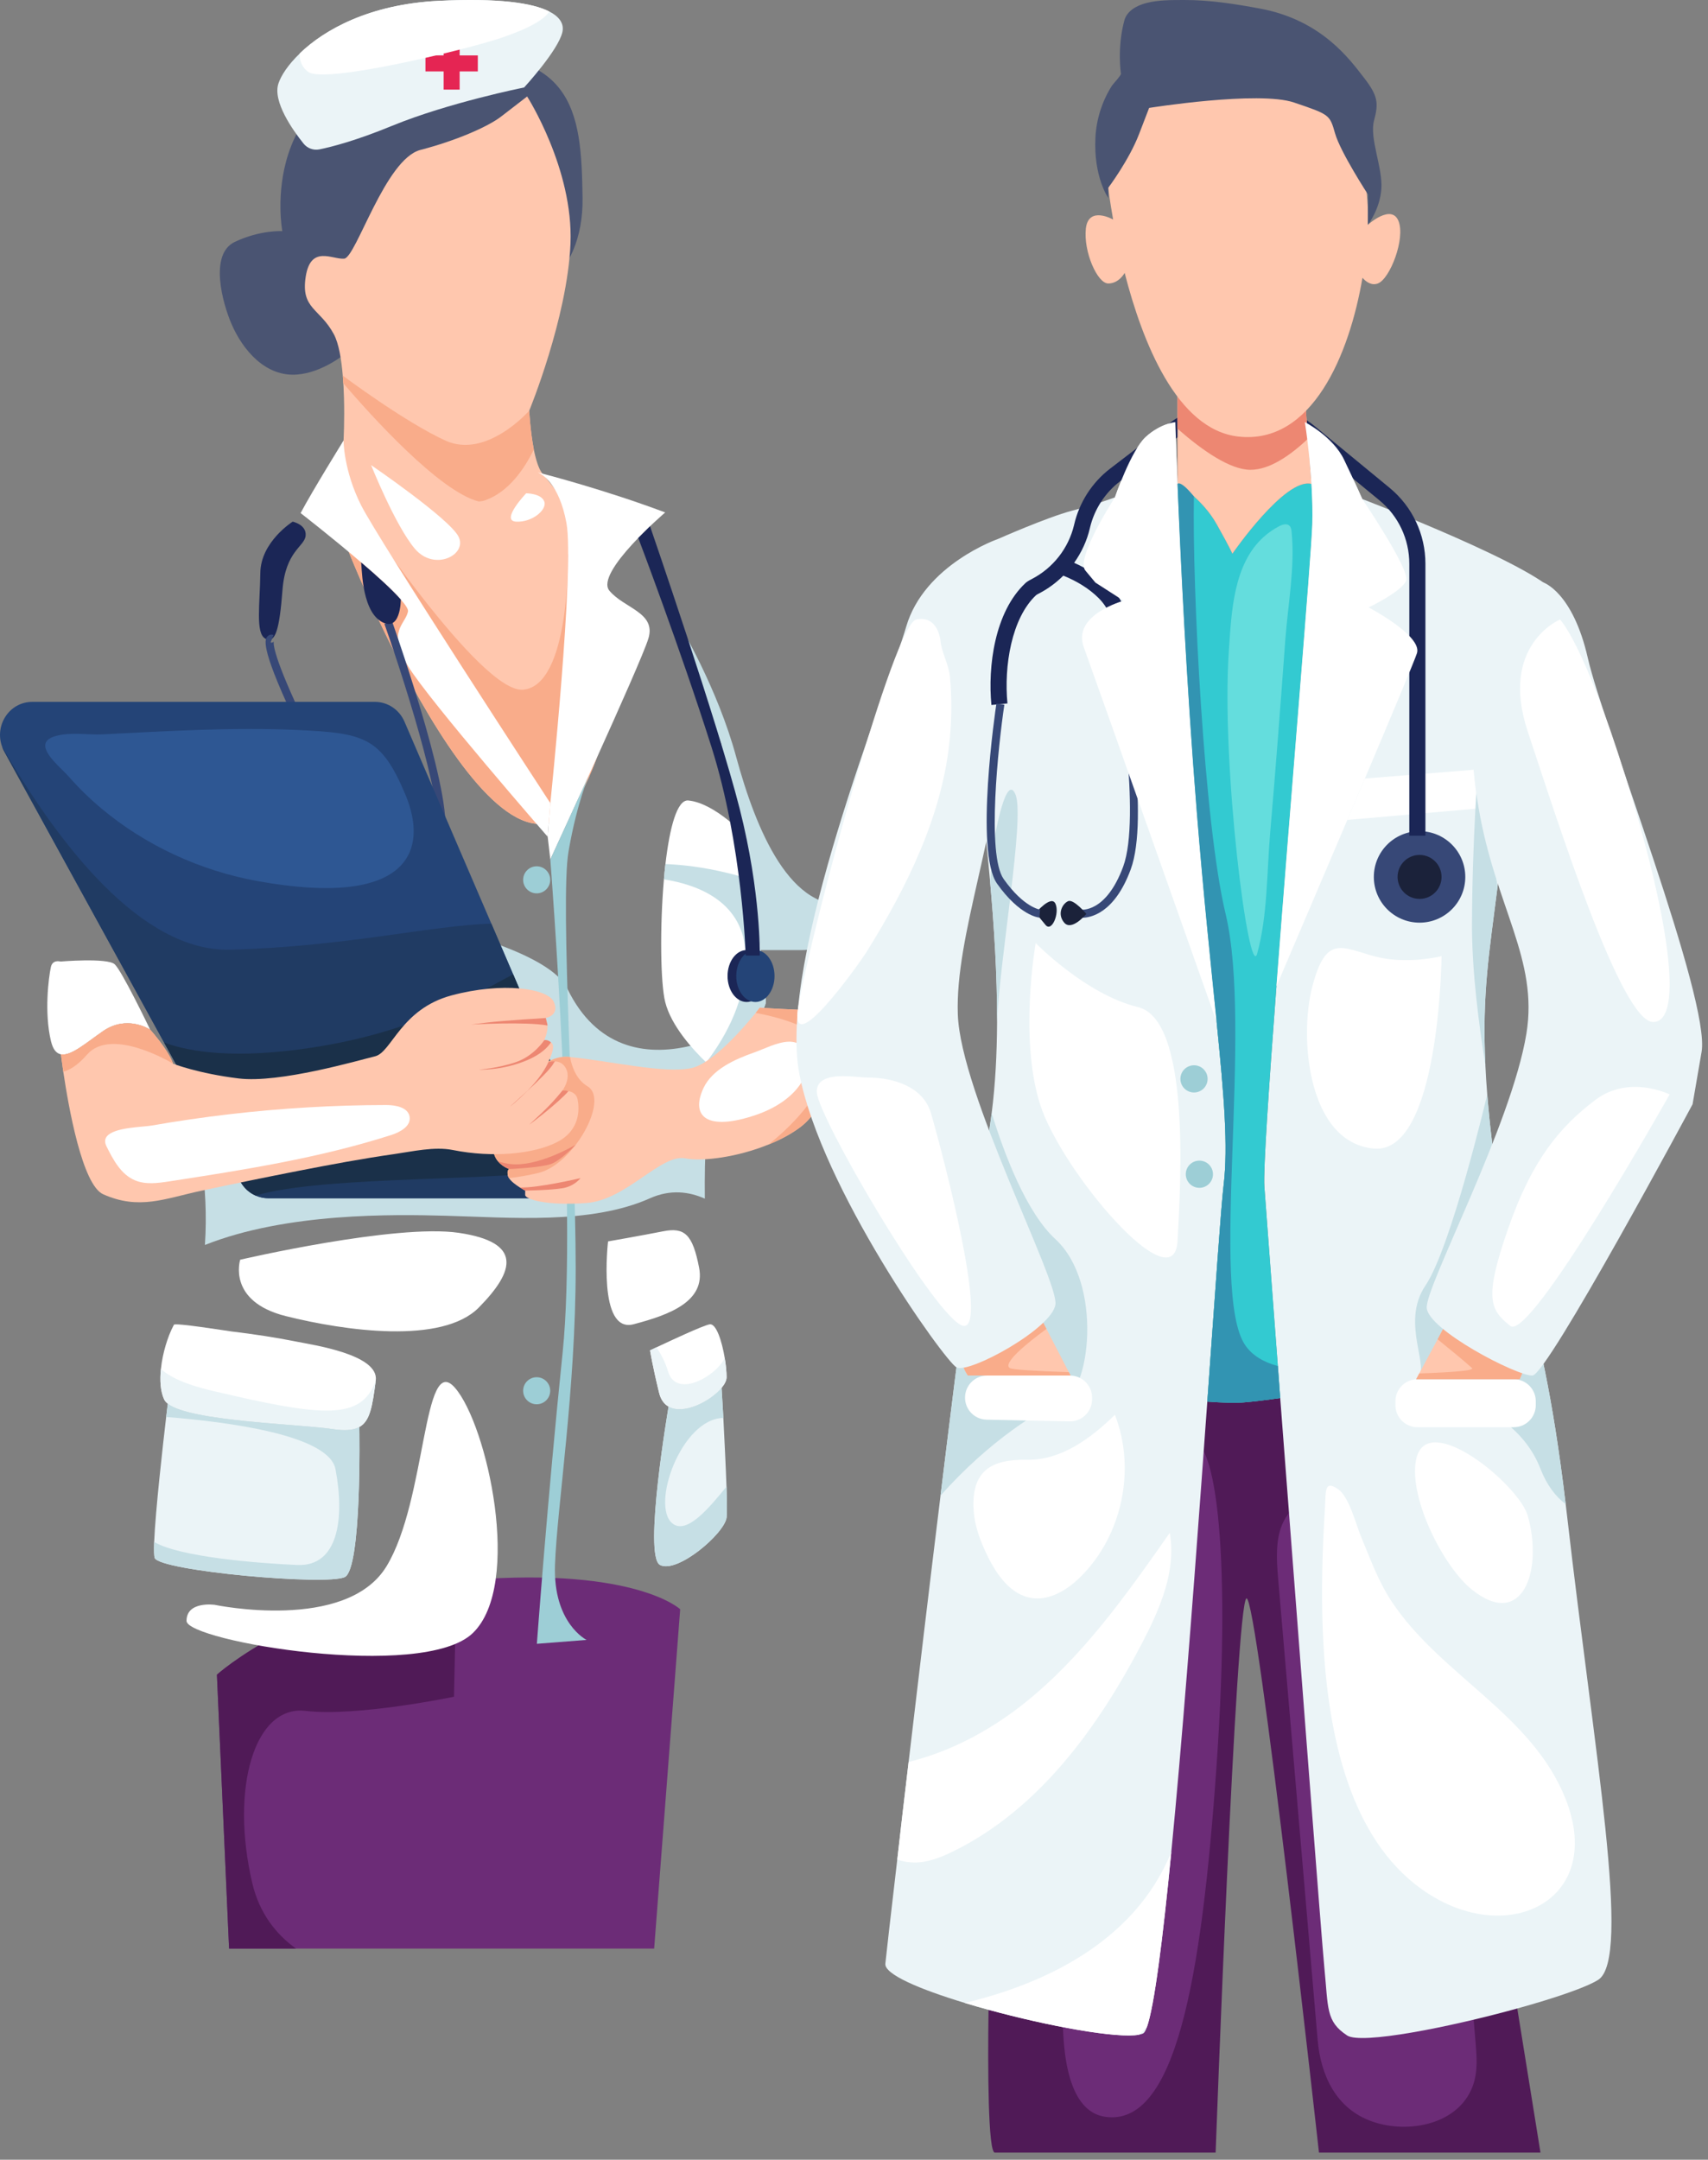 <svg height="244" viewBox="0 0 193 244" width="193" xmlns="http://www.w3.org/2000/svg" xmlns:xlink="http://www.w3.org/1999/xlink"><rect x="0" y="0" width="193" height="244" fill="#808080" stroke="none"/><mask id="a" fill="#fff"><path d="m0 0h26.169v41.927h-26.169z" fill="none"/></mask><mask id="b" fill="#fff"><path d="m0 0h96.032v140.454h-96.032z" fill="none"/></mask><mask id="c" fill="#fff"><path d="m0 0h15.668v12.073h-15.668z" fill="none"/></mask><g fill="none" fill-rule="evenodd"><path d="m76.858 181.805-.591 7.765-2.349 30.574h-48.033l-1.374-30.947s9.703-8.73 27.07-10.559c.537-.055 1.083-.109 1.638-.155.046 0 .1-.009.146-.009 18.478-1.393 23.493 3.331 23.493 3.331" fill="#6c2c77"/><path d="m2.676 30.658c2.667 11.041 20.553 11.269 20.553 11.269h-23.229l.61-28.454v-.018l.282-13.034c.473-.046.955-.101 1.447-.137.064-.01.128-.01.191-.019.046 0 .1-.008.146-.008 18.478-1.393 23.493 3.331 23.493 3.331l-.592 7.764c-2.193.5-5.051.656-8.392.664-9.676.01-17.176 7.61-14.509 18.642" fill="#501a57" mask="url(#a)" transform="translate(50.69 178.217)"/><path d="m51.581 178.638-.282 13.034v.019s-10.959 2.284-16.767 1.601c-5.798-.682-8.529 8.757-6.025 19.461.81 3.432 2.712 5.789 4.933 7.391h-7.555l-1.374-30.947s9.703-8.73 27.07-10.559" fill="#501a57"/><path d="m40.795 38.398c-1.837 1.876-4.508 3.678-7.174 3.913-3.592.316-6.2-2.752-7.484-5.761-.952-2.228-2.554-7.825.398-9.223 2.882-1.366 5.366-1.214 5.366-1.214s-3.196-16.84 15.061-19.418c18.257-2.579 18.712 6.068 18.864 15.625.152 9.558-6.978 11.833-6.978 11.833z" fill="#4a5472"/><path d="m66.109 88.752c-8.584 17.723-26.188-24.267-27.935-29.665-.71-2.202-.728-4.168-.51-5.707.319-2.239 1.156-3.604 1.156-3.604s.127-2.275.046-4.924c-.019-.765-.064-1.566-.128-2.349-.154-1.893-.455-3.705-1.019-4.751-1.584-2.949-3.741-2.84-3.177-6.481.565-3.641 3.022-1.93 4.351-2.048 1.338-.118 4.633-11.26 8.62-12.288 3.977-1.029 7.618-2.613 9.102-3.76 1.475-1.128 2.95-2.275 2.95-2.275s5.242 8.192 4.897 16.621c-.347 8.41-4.661 18.878-4.661 18.878s.119 2.33.519 4.387c.227 1.138.546 2.194.974 2.722l1.21 1.474s6.263 8.238 6.654 19.416c.155 4.432-.61 9.33-3.049 14.354" fill="#ffc7ae"/><path d="m66.109 88.752c-8.584 17.723-26.188-24.267-27.935-29.665-.71-2.202-.728-4.168-.51-5.707 2.895 4.406 16.675 24.95 21.445 24.54 5.353-.455 5.088-15.364 5.088-15.364s2.558 5.415 4.961 11.842c.155 4.432-.61 9.33-3.049 14.354" fill="#f9ac8a"/><path d="m93.703 64.071c-3.186.71-13.198 0-13.198 0s-.018.027-.064.082c-.619.855-5.58 7.91-6.008 14.737-.118 1.948-.163 4.196-.136 6.754.064 6.963.628 16.211 1.384 27.99 1.028 16.074-2.303 22.3-5.489 22.3s-13.808-1.065-14.873 0c-1.056 1.056.61 3.786-15.929 4.397-16.53.609-26.242-1.066-26.242-4.552 0-3.485-.155-25.941 3.186-36.791.828-2.694 1.292-5.435 1.474-8.11.464-6.736-.792-12.998-2.075-16.858-.255-.773-.519-1.447-.765-2.012-1.975-4.496-3.34-5.452-3.34-5.452l-.009-.008c-.201-.128-2.676-1.639-5.298.154-2.731 1.875-5.161 4.296-5.916 1.11-.756-3.185-.273-7.072 0-8.338.182-.837.983-.636 1.055-.628l.01.01s-.455-29.728 6.371-36.701c6.827-6.981 19.415-11.377 20.781-13.963 1.365-2.576 4.851-8.192 4.851-8.192s0 3.359 1.976 7.291c1.975 3.942 21.39 33.67 21.39 33.67s2.758-26.552 1.821-31.649c-.829-4.488-2.786-5.525-3.241-5.717.901.228 7.664 1.994 14.4 4.524 6.553 2.458 13.089 5.635 14.172 8.839 2.012 5.934 8.074 29.446 9.439 34.761.173.692.273 1.075.273 1.075s.792-.702 1.393-.41c.264.119.491.446.583 1.12.3 2.175 1.21 9.867-1.976 10.567" fill="#ebf4f7" mask="url(#b)" transform="translate(5.346 49.776)"/><path d="m79.78 128.666c-.118 1.947-.164 4.195-.136 6.754-1.794-.802-3.905-1.066-6.19-.046-6.717 3.004-15.856 2.166-23.12 1.976-5.825-.156-17.931-.374-27.18 3.303.465-6.735-.791-12.998-2.075-16.857l10.823-22.638s28.991 3.905 32.213 10.55c3.231 6.645 8.729 7.683 13.917 6.444 4.716-1.119 7.319-3.768 7.756-4.223-.619.855-5.58 7.91-6.008 14.737m20.663-26.506c-2.804 2.503-6.563 5.179-9.858 5.179h-5.225l-2.166-12.807-1.693-10.476-4.961-13.891c.264.436 4.533 7.537 6.654 15.374 2.203 8.083 6.144 17.886 13.125 16.548.911-.173 1.73-.373 2.458-.592.173.691.273 1.074.273 1.074s.792-.701 1.393-.409" fill="#c6dfe5"/><path d="m62.185 90.736-.3 3.796s-13.353-15.319-15.775-19.27c-2.421-3.941-.309-4.697-.008-6.172.054-.246-.255-.728-.811-1.355-.964-1.102-2.685-2.667-4.496-4.206-3.268-2.803-6.827-5.562-6.827-5.562 1.365-2.575 4.851-8.191 4.851-8.191s0 3.358 1.976 7.291c1.975 3.941 21.39 33.669 21.39 33.669" fill="#fff"/><path d="m73.263 72.149c-.91 2.967-11.078 24.958-11.078 24.958l-.3-2.575.3-3.796s2.759-26.552 1.821-31.649c-.828-4.487-2.785-5.525-3.241-5.716.902.227 7.665 1.993 14.4 4.524 0 0-7.973 6.817-6.307 8.838 1.675 2.012 5.315 2.458 4.405 5.416m-56.298 44.174c-.2-.128-2.676-1.639-5.297.154-1.894 1.302-3.632 2.859-4.779 2.64-.519-.1-.91-.546-1.138-1.529-.756-3.186-.273-7.073 0-8.338.182-.837.983-.637 1.056-.628l.009.01s5.307-.447 6.144.308c.81.747 3.814 6.983 3.996 7.364.009.009.009.019.009.019" fill="#fff"/><path d="m63.833 122.731c-.1.219-.209.374-.255.437z" stroke="#000"/><path d="m57.561 132.079s-.136.264-.191.619c-.1-.556.191-.619.191-.619" fill="#f9ac8a"/><path d="m62.185 97.107s3.089 39.295 1.393 55.68c-1.696 16.383-2.913 32.923-2.913 32.923l5.616-.438s-3.799-1.881-3.568-8.46c.231-6.58 2.339-19.684 2.339-33.583s-1.792-41.314-.81-47.028c.983-5.715 2.409-8.846 2.409-8.846z" fill="#9dced6"/><path d="m42.461 155.973c-.382 2.903-.646 4.578-1.857 5.243-.683.382-1.675.437-3.149.218-3.814-.565-15.938-.856-18.496-2.849v-.008c-.191-.146-.328-.301-.41-.474-.419-.91-.5-2.157-.364-3.45.182-1.793.774-3.668 1.411-4.879.018-.036.036-.072.055-.109.136-.246 5.871.673 6.49.755 2.475.301 4.942.665 7.391 1.157 1.765.364 9.329 1.438 8.929 4.396" fill="#fff"/><path d="m38.974 178.164c-1.93 1.02-21.044-.691-21.5-2.166-.072-.246-.082-.893-.054-1.794.145-3.513.983-10.932 1.356-14.117.1-.865.173-1.42.182-1.502 2.558 1.993 14.682 2.284 18.496 2.849 1.475.218 2.467.164 3.149-.218.01.455.274 15.937-1.629 16.948" fill="#ebf4f7"/><path d="m82.101 155.59c0 .355-.209.783-.564 1.202-1.248 1.52-4.288 3.085-5.99 2.12-.5-.281-.883-.782-1.074-1.574-.755-3.095-1.019-4.778-1.019-4.778s.282-.137.728-.347c1.565-.737 5.179-2.43 5.999-2.594.737-.145 1.392 1.884 1.711 3.796v.009c.136.801.209 1.575.209 2.166" fill="#fff"/><path d="m82.101 171.446c-.237 1.82-5.58 6.372-7.519 5.361-1.929-1.001.965-17.895.965-17.895 1.702.965 4.742-.601 5.99-2.12 0 0 .091 1.428.2 3.404.118 2.312.273 5.389.355 7.764.054 1.666.072 2.986.009 3.486" fill="#ebf4f7"/><path d="m62.172 157.121c0 .845-.685 1.529-1.529 1.529-.845 0-1.529-.684-1.529-1.529 0-.844.684-1.528 1.529-1.528.844 0 1.529.684 1.529 1.528m0-57.721c0 .844-.685 1.528-1.529 1.528-.845 0-1.529-.684-1.529-1.528 0-.845.684-1.529 1.529-1.529.844 0 1.529.684 1.529 1.529" fill="#9dced6"/><path d="m86.534 113.201c-.063 1.456-5.562 7.882-5.562 7.882s-.482-.391-1.173-1.056c-1.493-1.437-3.96-4.123-4.634-6.826-.527-2.085-.618-8.402-.145-13.854.045-.591.109-1.166.173-1.73.473-4.087 1.31-7.309 2.585-7.182 3.067.301 6.535 4.097 6.535 4.097s.283 2.103.638 4.906c.673 5.206 1.629 12.816 1.583 13.763" fill="#fff"/><path d="m86.534 113.201c-.063 1.456-5.562 7.882-5.562 7.882s-.482-.391-1.173-1.056c2.302-3.013 4.578-7.227 4.46-12.069-.137-6.053-5.352-8.001-9.239-8.611.045-.591.109-1.166.173-1.73 1.839.073 4.214.328 7.018 1.011.992.236 1.902.51 2.74.81.673 5.206 1.629 12.816 1.583 13.763" fill="#c6dfe5"/><path d="m33.071 58.935s1.58.326 1.466 1.578c-.113 1.251-2.276 1.706-2.617 6.144-.341 4.437-.796 6.102-1.934 5.498-1.138-.606-.611-3.914-.569-7.433.042-3.518 3.654-5.787 3.654-5.787" fill="#1b2656"/><path d="m48.372 95.702h-.037c-3.657-.047-11.729-7.26-15.289-14.858-3.734-7.967-3.087-8.659-2.81-8.955.201-.212.482-.234.673-.16l-.331.849c.081.031.159.03.235-.004.081-.037.117-.098.124-.115-.036.101-.26 1.186 2.933 7.999 3.618 7.72 11.465 14.295 14.477 14.333.594-.006.815-.26.916-.463 1.105-2.21-2.878-15.471-5.825-23.846l.859-.301c.763 2.169 7.412 21.291 5.78 24.554-.221.443-.696.967-1.705.967" fill="#374877"/><path d="m45.292 67.735s0 3.869-2.276 2.449c-2.275-1.43-2.102-6.554-2.221-6.655 1.811 1.539 3.532 3.104 4.497 4.206" fill="#1b2656"/><path d="m42.461 155.973c-.382 2.903-.646 4.578-1.857 5.243-.683.382-1.675.437-3.149.218-3.814-.565-15.938-.856-18.496-2.849v-.008c-.191-.146-.328-.301-.41-.474-.419-.91-.5-2.157-.364-3.45.956.892 2.74 1.757 5.771 2.466 12.516 2.95 16.876 3.405 18.505-1.146m39.641-.383c0 .355-.209.783-.564 1.202-1.248 1.52-4.288 3.085-5.99 2.12-.5-.281-.883-.782-1.074-1.574-.755-3.095-1.019-4.778-1.019-4.778s.282-.137.728-.347c.519.783 1.01 1.721 1.311 2.74.91 3.068 5.379.574 6.399-1.529.136.801.209 1.575.209 2.166" fill="#ebf4f7"/><path d="m23.198 4.423c.009.455.273 15.938-1.629 16.948-1.93 1.02-21.045-.691-21.5-2.166-.073-.246-.082-.892-.055-1.794 2.904 1.721 11.806 2.412 16.157 2.604 4.624.21 5.398-5.206 4.333-10.822-.728-3.851-12.079-5.344-19.133-5.899.1-.865.173-1.42.182-1.502 2.558 1.993 14.682 2.284 18.496 2.849 1.474.219 2.466.164 3.149-.218m41.498 10.23c-.237 1.82-5.58 6.372-7.519 5.361-1.929-1.001.965-17.895.965-17.895 1.702.965 4.742-.601 5.99-2.12 0 0 .091 1.428.2 3.404-4.77.072-8.247 9.948-5.744 11.924 1.639 1.302 4.206-1.857 6.099-4.16.054 1.666.072 2.986.009 3.486" fill="#c6dfe5" transform="translate(17.406 156.792)"/><path d="m63.269 135.374h-32.941c-1.311 0-2.522-.719-3.168-1.902l-26.688-48.588c-.091-.164-.173-.337-.227-.51-.902-2.395.791-5.079 3.404-5.079h38.721c1.438 0 2.749.874 3.332 2.229l9.821 22.829 11.077 25.76c1.065 2.476-.701 5.261-3.331 5.261" fill="#244477"/><path d="m63.269 135.374h-32.941c-.501 0-.983-.101-1.43-.301-.719-.308-1.337-.864-1.738-1.601l-8.611-15.684-18.077-32.904c-.091-.164-.173-.337-.227-.51 6.371 10.986 15.719 23.174 25.759 22.919 13.007-.336 22.774-2.758 29.519-2.94l2.457 5.726 7.146 16.603 1.474 3.431c1.065 2.476-.701 5.261-3.331 5.261" fill="#203b63"/><path d="m5.198 83.857c-.565 1.115 1.738 2.927 2.599 3.908 1.115 1.275 2.334 2.458 3.63 3.547 5.021 4.219 11.217 7.058 17.662 8.227 16.94 3.072 19.442-3.3 16.712-9.786-2.731-6.485-4.646-6.94-12.222-7.281-7.293-.329-14.628.126-21.912.49-1.754.088-3.64-.289-5.372.193-.61.169-.951.412-1.097.702" fill="#2e5793"/><path d="m65.126 126.682c-.282 2.794-1.02 4.915-2.412 5.389-4.251 1.437-26.197.655-33.816 3.003-.719-.309-1.337-.865-1.738-1.602l-8.611-15.684c2.94 1.075 8.11 1.894 16.785.556 12.015-1.848 18.669-6.208 22.646-8.265z" fill="#1a3049"/><path d="m97.32 114.065c-.474 1.529-3.368 10.613-6.845 13.244-1.056.801-2.312 1.465-3.65 2.002-3.468 1.411-7.419 1.94-9.394 1.557-2.731-.537-6.635 4.697-11.15 5.043-4.515.337-6.936-.419-6.936-.91v-.492s-.264-.136-.601-.355h-.009c-.437-.282-.983-.674-1.22-1.056-.054-.082-.091-.155-.109-.227-.018-.064-.027-.119-.036-.173-.1-.556.191-.619.191-.619s-.738-.237-1.274-.866c-.328-.381-.574-.9-.547-1.601.073-1.857 3.905-10.659 8.566-10.204.036 0 .063.01.1.01 4.651.463 10.731 1.919 13.745 1.247 2.457-.556 5.98-4.679 7.235-6.227.292-.373.465-.592.465-.592s7.364.52 11.469.219" fill="#ffc7ae"/><path d="m97.32 114.065c-.474 1.529-3.368 10.613-6.845 13.244-1.056.801-2.312 1.465-3.65 2.002 1.793-1.41 5.261-4.515 6.717-8.465 1.511-4.087-4.897-5.816-8.156-6.408.292-.373.465-.592.465-.592s7.364.52 11.469.219" fill="#f9ac8a"/><path d="m87.042 118.185c-.667.251-1.307.54-1.833.725-2.105.739-4.736 1.884-5.729 4.04-1.479 3.213.437 4.879 5.907 3.022 5.471-1.857 6.836-5.887 5.357-7.627-.869-1.021-2.343-.672-3.702-.16" fill="#fff"/><path d="m60.765 132.534c-.992.228-2.121.446-3.25.564-.054-.082-.09-.155-.109-.227-.191-.72.155-.792.155-.792s-1.902-.61-1.82-2.467c.072-1.856 3.904-10.659 8.565-10.204.036 0 .064.01.1.01.237 1.228.783 2.594 1.985 3.312 2.512 1.493-1.584 8.894-5.626 9.804" fill="#f9ac8a"/><path d="m62.258 131.506c-1.128.409-4.697.573-4.697.573s-.737-.236-1.274-.865c.401.128.856.228 1.347.292 3.013.382 7.127-2.012 7.418-2.176-.19.2-1.738 1.802-2.794 2.176m3.341 1.593s-.683.919-2.021 1.138c-1.338.236-4.232.273-4.232.273s-.264-.137-.601-.355c2.012.09 6.854-1.056 6.854-1.056" fill="#ed8772"/><path d="m62.986 129.012c-2.622 1.365-7.282 1.82-11.833.91-2.066-.41-4.524.164-6.563.455-3.632.519-7.236 1.193-10.832 1.894-3.677.719-7.355 1.474-11.022 2.257-4.151.892-7.009 2.203-11.069.4-2.367-1.047-3.923-9.849-4.514-13.845-.174-1.201-.265-1.966-.265-1.966 1.147.219 2.886-1.337 4.779-2.639 2.622-1.793 5.097-.282 5.298-.154 0 0 .773.836 1.602 2.038.755 1.101.955 1.712.982 1.802l.01.009s2.803 1.102 7.409 1.666c4.615.565 13.544-2.048 15.419-2.503s2.904-5.343 8.647-6.882c5.744-1.538 10.869-.8 11.552.738.682 1.539-.911 1.82-.911 1.82l.164.683c.018.054.027.109.027.164.064.646-.309 1.548-.355 1.647l-.009.01s.346-.101.755.245c.028.027.064.055.101.092.437.436-.319 1.983-.392 2.138.064-.018.374-.118.747-.082.419.019.919.192 1.238.792.382.738.137 1.511-.1 2.002l-.019.028c-.1.219-.209.374-.255.437l-.027.036s.328-.027.692.064c.419.092.892.328 1.019.901.219 1.083.337 3.478-2.275 4.843" fill="#ffc7ae"/><path d="m61.867 115.858c-2.394-.455-8.611-.109-8.611-.109l1.82-.228c1.821-.227 6.6-.51 6.6-.51l.164.683c.018.055.027.109.027.164m-2.267 3.905c-2.876 1.22-5.498 1.083-5.498 1.083s2.139-.146 4.187-.847c2.048-.691 3.213-2.484 3.213-2.484s.347-.101.756.245c-.373.574-1.129 1.348-2.658 2.003m2.367.228s-.519 1.338-2.203 3.067c-.073.074-.135.139-.2.206-.939.868-1.758 1.593-1.933 1.751.148-.104.751-.566 1.885-1.696 1.289-1.182 2.728-2.59 3.015-3.155.046-.082.101-.164.183-.255-.374-.036-.684.063-.747.082m2.275 3.276c-1.201 1.375-4.205 3.632-4.46 3.814.073-.063.337-.318 1.411-1.32 1.42-1.338 2.358-2.557 2.358-2.557s.327-.028.691.063" fill="#ed8772"/><path d="m19.55 120.164c-.3-.182-6.972-4.142-9.703-1.028-1.065 1.219-1.975 1.757-2.694 1.947-.173-1.201-.264-1.966-.264-1.966 1.147.219 2.885-1.338 4.779-2.64 2.621-1.792 5.097-.282 5.297-.154 0 0 .774.837 1.602 2.038.755 1.102.956 1.712.983 1.803" fill="#f9ac8a"/><path d="m12.059 128.406c-.215.283-.254.642-.028 1.099.759 1.531 1.642 3.182 3.218 3.843 1.213.508 2.591.318 3.891.118 8.444-1.299 16.924-2.633 25.062-5.234 1.016-.324 2.243-.998 2.085-2.053-.161-1.071-1.565-1.339-2.647-1.337-5.921.007-11.842.356-17.723 1.042-2.94.342-5.871.769-8.787 1.279-1.007.177-4.266.184-5.071 1.243" fill="#fff"/><path d="m13.34 11.76c-.455.101-1.046.173-1.729.219-4.105.301-11.469-.219-11.469-.219s.91-3.158 0-5.889c-.91-2.73 2.731-1.247 6.144-2.275 3.413-1.029 7.054-3.113 7.054-3.113s1.666-1.466 1.976.71c.3 2.175 1.21 9.867-1.976 10.567" fill="#fff" mask="url(#c)" transform="translate(85.71 102.087)"/><path d="m86.534 110.268c0 1.619-.968 2.933-2.162 2.933-1.193 0-2.161-1.314-2.161-2.933 0-1.62.968-2.934 2.161-2.934 1.194 0 2.162 1.314 2.162 2.934" fill="#1b2656"/><path d="m87.52 110.268c0 1.619-.968 2.933-2.162 2.933s-2.162-1.314-2.162-2.933c0-1.62.968-2.934 2.162-2.934s2.162 1.314 2.162 2.934" fill="#244477"/><path d="m73.454 59.455s7.695 22.333 10.122 31.891c2.427 9.557 2.275 16.612 2.275 16.612h-1.592s-.342-12.466-3.869-23.584c-3.527-11.119-8.268-23.598-8.268-23.598z" fill="#1b2656"/><path d="m27.141 142.319s-1.517 4.702 5.158 6.371 17.665 3.226 21.803-.966c4.139-4.192 4.897-7.378-2.233-8.439-7.13-1.063-24.728 3.034-24.728 3.034m-2.882 38.988s14.867 3.123 19.418-4.355c4.552-7.478 4.097-24.348 7.737-20.161 3.641 4.187 7.66 22.237 2.019 27.702-5.64 5.463-32.347.91-32.354-1.366-.006-2.275 3.18-1.82 3.18-1.82m44.45-41.057s-1.214 10.434 2.882 9.36c4.097-1.072 8.139-2.589 7.408-6.381-.732-3.793-1.643-4.6-4.07-4.121-2.428.48-6.22 1.142-6.22 1.142" fill="#fff"/><path d="m59.8 46.399s-4.824 5.498-9.466 3.377-11.596-7.336-11.596-7.336v.063c.021.265.037.533.054.8 3.034 3.538 10.86 12.247 15.317 13.356.238-.018.469-.054.685-.129 2.667-.929 4.46-3.55 5.525-5.744-.4-2.057-.519-4.387-.519-4.387" fill="#f9ac8a"/><path d="m41.933 52.547s8.838 6.03 9.88 8.079c1.043 2.047-2.73 3.982-4.94 1.365s-4.94-9.444-4.94-9.444m17.522 3.186s-2.958 3.103-1.138 3.201c1.821.098 3.527-1.349 3.186-2.275s-2.048-.926-2.048-.926" fill="#fff"/><path d="m63.551 3.618c-.456 2.057-4.324 6.262-4.324 6.262s-8.529 1.712-14.9 4.324c-4.16 1.711-6.873 2.394-8.247 2.676-.674.127-1.356-.127-1.784-.664-1.211-1.512-3.514-4.752-2.831-6.791.292-.883 1.083-2.112 2.412-3.386v-.009c2.758-2.667 7.864-5.543 15.656-5.934 6.845-.337 10.668.245 12.543 1.21 1.284.655 1.657 1.483 1.475 2.312" fill="#ebf4f7"/><path d="m53.993 6.262h-2.054v-2.054h-1.808v2.054h-2.055v1.808h2.055v2.054h1.808v-2.054h2.054z" fill="#e52553"/><path d="m62.076 1.306c-.811 1.283-3.778 2.439-5.88 3.113-3.951 1.274-19.525 5.07-21.364 3.704-.81-.6-1.001-1.383-.955-2.084v-.009c2.758-2.667 7.864-5.543 15.656-5.934 6.845-.337 10.668.245 12.543 1.21" fill="#fff"/><g transform="translate(90)"><path d="m84.071 243.196h-25.031s-6.982-63.069-8.193-62.614-3.486 62.614-3.486 62.614h-24.958c-.747-.072-.802-9.384-.701-16.138.046-2.822.118-5.198.173-6.271.6-10.778 1.201-21.546 1.802-32.322.119-2.113 2.449-32.952 1.838-33.06 0 0 13.162 2.348 20.909 2.939 1.702.128 3.14.173 4.123.091 1.092-.091 2.521-.263 4.114-.491 6.372-.892 15.302-2.539 15.302-2.539l11.486 71.507z" fill="#501a57"/><path d="m1.219 52.435s-4.411 22.756 3.546 23.969c7.957 1.214 10.93-15.362 12.629-39.842 1.699-24.481-.181-38.5-3.488-36.345-3.308 2.155-12.687 52.218-12.687 52.218m23.56-42.898c-.729 1.776-.619 3.944-.45 5.922 1.491 17.413 2.982 34.825 4.473 52.238.349 4.065 2.101 7.795 6.134 9.233 4.114 1.466 10.028.36 11.502-4.306.454-1.436.346-2.981.224-4.481-.932-11.479-2.404-22.915-4.411-34.255-.955-5.395-2.031-10.769-3.267-16.106-.769-3.322-1.7-6.808-4.126-9.205-2.426-2.396-6.844-3.106-9.127-.573-.415.461-.724.977-.952 1.533" fill="#6c2c77" transform="translate(30.085 162.739)"/><path d="m90.597 223.672c-1.329.847-4.934 2.075-9.148 3.24-7.773 2.149-17.65 4.087-19.224 3.05-2.431-1.593-2.121-3.104-2.576-7.655-.282-2.859-2.74-34.871-4.624-59.593-.127-1.629-.245-3.222-.365-4.77-.937-12.46-1.674-22.227-1.792-23.929-.127-1.839.5-11.123 1.365-22.583 1.584-20.781 3.951-48.689 4.051-52.211.036-1.52-.009-3.086-.1-4.551-.219-3.814-.737-6.982-.737-6.982s3.185 1.63 4.432 4.251c1.256 2.622 2.057 4.442 2.057 4.442s20.59 7.846 22.182 11.032c1.593 3.186-5.688 23.056-6.899 32.768-.929 7.4-1.766 12.07-1.375 20.171.046 1.038.119 2.13.21 3.295.137 1.674.318 3.504.555 5.506 1.63 13.982 5.316 15.72 8.31 40.779.064.501.118 1.019.183 1.548 3.04 26.551 7.281 49.762 3.495 52.192" fill="#ebf4f7"/><path d="m86.919 169.932c-1.146-.855-2.147-2.175-2.849-3.986-3.422-8.848-15.892-9.13-14.045-10.131 1.848-1.001-1.884-6.253 1.047-10.577 2.922-4.324 6.982-21.591 6.982-21.591.136 1.675.318 3.505.554 5.507 1.63 13.981 5.317 15.719 8.311 40.778" fill="#c6dfe5"/><path d="m48.271 133.859c-.282 2.321-.955 12.052-1.848 24.485-.2 2.84-.419 5.826-.646 8.894-1.02 14.008-2.23 29.791-3.422 41.988-.965 9.931-1.93 17.486-2.758 19.789-.146.409-.292.646-.428.719-.119.055-.273.1-.464.137-2.394.464-10.159-.938-17.003-2.813-.919-.246-1.812-.51-2.686-.774-5.088-1.538-9.101-3.24-8.974-4.433.063-.691.573-5.134 1.346-11.76.364-3.222.802-6.954 1.284-11.032 1.065-9.02 2.33-19.707 3.605-30.083 2.147-17.567 4.296-34.262 5.389-40.578.145-.855.282-1.738.39-2.631.419-3.267.592-6.718.611-10.204v-.1c.018-5.416-.346-10.914-.792-15.919-.565-6.318-1.275-11.842-1.521-15.447-.609-8.793 2.431-23.211 2.431-23.211s5.462-2.421 8.338-3.186c2.885-.755 4.86-1.511 4.86-1.511s1.82-5.315 3.486-6.827c1.666-1.52 3.341-1.674 3.341-1.674s.072 2.612.246 6.981c.327 8.101.991 22.237 2.175 37.019.783 9.758 1.62 17.513 2.248 23.775v.009c.838 8.347 1.312 14.055.792 18.387" fill="#ebf4f7"/><path d="m29.857 158.435c-2.048.556-8.183 4.415-13.58 10.541 2.147-17.567 4.296-34.262 5.389-40.578.145-.856.282-1.738.39-2.631 1.457 4.706 3.933 11.224 7.209 14.236 5.426 5.006 3.942 17.513.592 18.432" fill="#c6dfe5"/><path d="m77.089 91.334-14.846 1.301c.673-1.593 1.347-3.167 1.985-4.678l12.297-.992c.136 1.547.328 2.994.564 4.369" fill="#fff"/><path d="m54.397 154.331c.082 1.174.173 2.385.264 3.613-1.593.228-3.022.401-4.115.491-.982.083-2.42.038-4.123-.09.893-12.434 1.566-22.164 1.848-24.486.52-4.332.046-10.04-.792-18.386v-.009c-.628-6.263-1.465-14.018-2.248-23.776-1.184-14.781-1.848-28.918-2.175-37.019 0 0 1.793 1.065 3.34 2.968.383.473.756 1.01 1.083 1.584 1.62 2.885 1.775 3.34 1.775 3.34s5.954-8.638 8.93-7.892c.091 1.466.136 3.032.1 4.552-.1 3.522-2.467 31.43-4.051 52.211-.864 11.46-1.492 20.744-1.365 22.583.109 1.538.719 9.611 1.529 20.316" fill="#33cad1"/><path d="m67.679 158.31v.44c0 1.377 1.116 2.493 2.493 2.493h10.875c1.376 0 2.492-1.116 2.492-2.493v-.44c0-1.377-1.116-2.492-2.492-2.492h-10.875c-1.377 0-2.493 1.115-2.493 2.492m-46.14-2.904h9.369c1.376 0 2.492 1.115 2.492 2.492v.194c0 1.397-1.147 2.521-2.544 2.492l-9.369-.194c-1.491-.03-2.622-1.355-2.417-2.834.17-1.232 1.224-2.15 2.469-2.15" fill="#fff"/><path d="m30.977 155.405h-11.605s-1.875-2.485.036-4.952c2.321-1.093 4.497-1.684 6.317-1.993 1.283.364 2.157.973 2.157.973l.365.701 2.53 4.888zm50.745.409h-11.696l.345-.646 2.076-3.86.619-1.165s.255-.191.682-.464c2.558.31 5.998.873 8.875 1.893.146 2.139-.901 4.242-.901 4.242" fill="#ffc7ae"/><path d="m75.574 99.072c0 2.854-2.313 5.167-5.167 5.167s-5.167-2.313-5.167-5.167c0-2.854 2.313-5.168 5.167-5.168s5.167 2.314 5.167 5.168" fill="#374877"/><path d="m72.892 99.072c0 1.372-1.112 2.484-2.484 2.484s-2.485-1.112-2.485-2.484c0-1.372 1.113-2.484 2.485-2.484s2.484 1.112 2.484 2.484" fill="#1b223a"/><path d="m22.666 115.464c.019-5.416-.346-10.914-.792-15.92l.556-5.125s1.273-7.264 2.33-4.624c1.055 2.649-1.821 18.633-2.094 25.669m55.178 4.888c-.737-4.597-1.511-10.576-1.511-15.655 0-9.831.756-19.079.756-19.079l2.13 14.563c-.929 7.4-1.766 12.07-1.375 20.171" fill="#c6dfe5"/><path d="m30.977 155.405h-11.605s-1.875-2.485.036-4.952c2.321-1.093 4.497-1.684 6.317-1.993 1.283.364 2.157.973 2.157.973l.365.701c-2.267 1.666-4.999 3.905-4.142 4.424.3.182 2.849.337 6.672.464zm50.745.409h-11.696l.345-.646c3.887-.137 6.272-.328 5.962-.61-.718-.655-2.421-2.066-3.886-3.25l.619-1.165s.255-.191.682-.464c2.558.31 5.998.873 8.875 1.893.146 2.139-.901 4.242-.901 4.242" fill="#f9ac8a"/><path d="m22.784 60.886s-8.347 2.886-10.395 9.94c-2.047 7.054-14.563 37.547-12.06 50.518 2.503 12.97 16.384 32.368 17.749 33.137s10.84-4.389 11.185-7.12c.345-2.73-10.73-23.817-11.033-32.768s4.551-20.307 5.613-35.034c1.062-14.725-1.059-18.673-1.059-18.673" fill="#ebf4f7"/><path d="m67.011 55.105-8.507-7.001c-1.988-1.636-4.501-2.537-7.075-2.537h-2.58c-2.433 0-4.835.814-6.767 2.293l-6.624 5.07c-2.046 1.566-3.494 3.811-4.077 6.322l-.016.071c-.631 2.625-2.368 4.845-4.775 6.096-.43.223-.592.339-.706.445-3.513 3.276-4.272 9.472-3.856 13.783l1.811-.175c-.406-4.206.453-9.634 3.249-12.245.068-.048.188-.113.342-.193 1.018-.53 1.929-1.21 2.723-2 1.568.632 2.941 1.493 3.971 2.516 2.223 2.208 2 5.229 1.764 8.427l-.057.778 1.817.126.054-.77c.246-3.307.523-7.054-2.295-9.853-1.077-1.07-2.465-1.975-4.032-2.674.829-1.167 1.447-2.488 1.779-3.916l.016-.072c.498-2.073 1.701-3.925 3.394-5.22l6.625-5.071c1.615-1.236 3.625-1.917 5.66-1.917h2.58c2.153 0 4.255.754 5.918 2.121l8.507 7.001c2.157 1.776 3.394 4.397 3.394 7.191v30.716h1.821v-30.716c0-3.34-1.48-6.473-4.058-8.596" fill="#1b2656"/><path d="m32.241 103.688c-.209 0-.339-.021-.365-.026l.167-.895c.114.016 2.927.419 4.876-4.867 2.055-5.583-.684-21.914-.712-22.068l.816.891c.119.637 2.891 15.675.748 21.491-1.839 4.992-4.551 5.474-5.53 5.474" fill="#374877"/><path d="m32.756 103.25s-1.422-1.695-2.048-1.443-1.308 1.427-.455 2.432c.854 1.005 2.503-.989 2.503-.989m-5.726-.11s1.771-2.105 2.241-1.024c.471 1.081-.42 3.224-1.121 2.389-.7-.836-1.12-1.365-1.12-1.365" fill="#1b223a"/><path d="m27.449 103.669c-.089-.007-2.214-.21-4.78-3.832-2.549-3.598-.181-19.672-.078-20.355l.899.134c-.681 4.55-2.02 16.956-.078 19.695 2.284 3.225 4.095 3.449 4.112 3.451z" fill="#374877"/><path d="m58.184 54.669c-2.977-.746-8.93 7.892-8.93 7.892s-.155-.455-1.775-3.341c-1.62-2.885-4.423-4.551-4.423-4.551v-9.903h14.391l.354 4.797z" fill="#ffc7ae"/><path d="m57.801 49.563c-2.029 1.921-4.36 3.514-6.499 3.514-2.303 0-5.434-2.176-8.246-4.642v-3.669h14.391z" fill="#ed8772"/><path d="m68.028 24.973c-.797-1.991-3.461.419-3.461.419l-.002.008c.029-1.053.008-2.01-.064-2.816-.683-7.623-.341-11.264-9.444-14.223-9.102-2.958-15.246-.455-16.953 3.755-1.707 4.21-2.875 9.102-2.875 9.102s.165 1.418.555 3.604l-.005-.021s-2.795-1.592-3.079 1.026c-.284 2.616 1.305 6.2 2.529 6.2 1.226 0 1.854-1.195 1.854-1.195l-.005-.023c2.01 7.833 5.904 17.735 12.859 18.513 8.324.93 12.543-9.27 14.018-17.938.428.478 1.039.906 1.741.643 1.365-.512 3.129-5.063 2.332-7.054" fill="#ffc7ae"/><path d="m35.229 21.218s2.344-3.11 3.481-6.068l1.138-2.958s12.364-1.973 16.385-.607c4.02 1.365 4.02 1.365 4.627 3.489.606 2.124 3.721 6.903 3.721 6.903l-.014 3.415s1.375-1.746 1.526-4.098c.153-2.351-1.365-5.689-.834-7.661.532-1.972.455-2.807-1.137-4.854-1.593-2.049-4.78-6.524-11.757-7.813-2.827-.523-5.689-.978-8.572-.966-1.424.006-2.911-.018-4.297.352-1.049.28-2.154.86-2.454 1.979-.833 3.104-.381 5.982-.379 5.992.031.195-.913 1.186-1.039 1.389-1.094 1.742-1.739 3.762-1.843 5.818-.228 4.475 1.448 6.826 1.448 6.826z" fill="#4a5472"/><path d="m47.479 115.464c-.272-.773-13.708-38.758-15.019-42.362-1.329-3.641 4.506-5.234 4.506-5.234l-3.185-2.048-1.139-1.365c-1.138-1.366 3.341-8.265 3.341-8.265s1.82-5.316 3.486-6.827c1.666-1.52 3.341-1.675 3.341-1.675s.601 21.245 2.421 44.001c.783 9.757 1.62 17.512 2.248 23.775m22.638-41.68c-.228.729-2.767 6.8-5.889 14.173-.637 1.511-1.311 3.085-1.984 4.678-2.904 6.836-5.981 14.036-8.011 18.796 1.584-20.78 3.951-48.688 4.051-52.21.145-5.462-.837-11.533-.837-11.533s3.186 1.629 4.433 4.251c1.256 2.621 2.056 4.442 2.056 4.442s5.416 8.001 4.961 9.211c-.455 1.211-4.241 3.031-4.241 3.031s6.062 3.186 5.461 5.161" fill="#fff"/><path d="m102.275 118.841-1.019 5.916s-16.384 30.566-18.095 30.649c-1.712.072-11.833-5.162-11.943-7.666-.118-2.503 9.558-20.597 11.26-30.947 1.383-8.411-3.468-14.272-5.389-25.459-.236-1.375-.427-2.822-.564-4.369-.109-1.356-.183-2.785-.191-4.306-.11-17.294 8.046-16.857 8.046-16.857s3.332 1.047 5.042 8.547c1.703 7.518 13.873 38.575 12.853 44.492" fill="#ebf4f7"/><path d="m54.66 157.944c-1.593.228-3.021.4-4.114.491-.983.082-2.421.037-4.123-.091.892-12.433 1.565-22.164 1.847-24.485.52-4.332.046-10.04-.792-18.387v-.008c-.628-6.263-1.464-14.018-2.248-23.776-1.183-14.782-1.847-28.918-2.174-37.019 0 0 .303-.49 1.851 1.413-.191 10.34 1.134 36.963 3.582 47.166 3.113 13.016-1.803 42.672 2.185 48.679.809 1.22 2.13 1.976 3.722 2.404.082 1.174.173 2.384.264 3.613" fill="#3294b2"/><path d="m52.805 60.65c-3.434 3.075-3.646 8.434-3.947 12.831-.894 13.046 2.293 37.534 3.203 34.241 1.179-4.267 1.084-9.202 1.461-13.584.624-7.25 1.179-14.507 1.708-21.765.287-3.943 1.126-8.379.712-12.32-.025-.24-.069-.5-.245-.664-.306-.285-.801-.125-1.172.07-.649.342-1.219.742-1.72 1.191" fill="#64dddd"/><path d="m35.981 159.838c-2.723 2.669-6.091 5.147-9.903 5.081-3.963-.069-6.354 1.151-6.058 5.726.12 1.846.805 3.611 1.63 5.267 1.04 2.09 2.589 4.253 4.893 4.622 2.076.333 4.083-.926 5.575-2.407 4.682-4.645 6.267-12.146 3.863-18.289m34.455 3.987c-.196.295-.344.67-.432 1.136-.82 4.316 3.11 12.064 6.328 14.637 5.69 4.551 8.057-2.123 6.305-8.343-.916-3.253-9.91-10.861-12.201-7.43m-31.331 21.708c-4.988 9.594-11.705 18.879-21.418 23.639-1.383.673-2.857 1.265-4.395 1.247-.656-.009-1.293-.118-1.904-.327.364-3.223.802-6.955 1.284-11.033 4.715-1.165 9.112-3.513 12.916-6.507 6.7-5.29 11.697-12.389 16.594-19.379.755 4.259-1.084 8.519-3.077 12.36m3.25 23.693c-.965 9.931-1.93 17.485-2.758 19.789-.309.3-.61.582-.892.856-2.394.463-10.159-.938-17.003-2.813-.919-.246-1.812-.51-2.686-.774 8.374-1.994 19.088-6.572 23.339-17.058m-15.325-102.682s5.659 5.81 11.553 7.232c5.892 1.423 4.874 19.4 4.473 26.455-.401 7.053-13.138-7.965-15.531-15.475-2.391-7.509-.495-18.212-.495-18.212m45.862 1.478s-3.954 1.017-7.651 0c-3.699-1.016-5.412-2.408-6.945 3.408-1.533 5.817-.508 17.65 6.945 18.332 7.452.683 7.651-21.74 7.651-21.74" fill="#fff"/><path d="m46.457 121.889c0 .849-.688 1.536-1.537 1.536s-1.537-.687-1.537-1.536.688-1.537 1.537-1.537 1.537.688 1.537 1.537m.607 10.771c0 .849-.688 1.537-1.537 1.537s-1.536-.688-1.536-1.537.687-1.536 1.536-1.536 1.537.687 1.537 1.536" fill="#9dced6"/><path d="m59.477 184.388c.448 10.797 2.752 22.351 10.363 28.435 9.679 7.736 21.748 2.275 17.079-9.557-3.807-9.65-14.174-13.994-19.694-22.378-1.508-2.289-2.393-4.811-3.445-7.321-.536-1.281-1.333-4.455-2.552-5.305-1.575-1.097-1.395.147-1.506 1.949-.29 4.705-.44 9.465-.245 14.177m-43.2-111.969c.113 1.273.937 2.658 1.067 4.061.214 2.306.199 4.638-.016 6.943-.807 8.672-4.87 16.845-9.422 24.146-.689 1.106-8.82 12.629-7.712 6.208 1.623-9.401 10.831-43.254 13.334-43.785 2.471-.524 2.742 2.351 2.749 2.427m69.998-2.427s-6.892 2.882-3.638 12.667c3.254 9.786 10.536 32.841 14.177 32.805 3.641-.036 1.551-12.688-3.149-27.77-4.701-15.081-7.39-17.702-7.39-17.702m-80.472 51.6c.896.037 1.764.144 2.322.146 2.824.013 6.193 1.011 7.072 4.03 1.516 5.21 6.855 25.774 3.351 23.912-3.502-1.862-16.083-23.47-16.246-26.251-.109-1.845 2.207-1.892 3.501-1.837m92.861 2.055s-15.731 27.982-18.007 26.152c-2.276-1.831-3.002-3.051-.25-10.974 2.753-7.923 5.938-11.556 9.807-14.518 3.869-2.963 8.45-.66 8.45-.66" fill="#fff"/></g></g></svg>